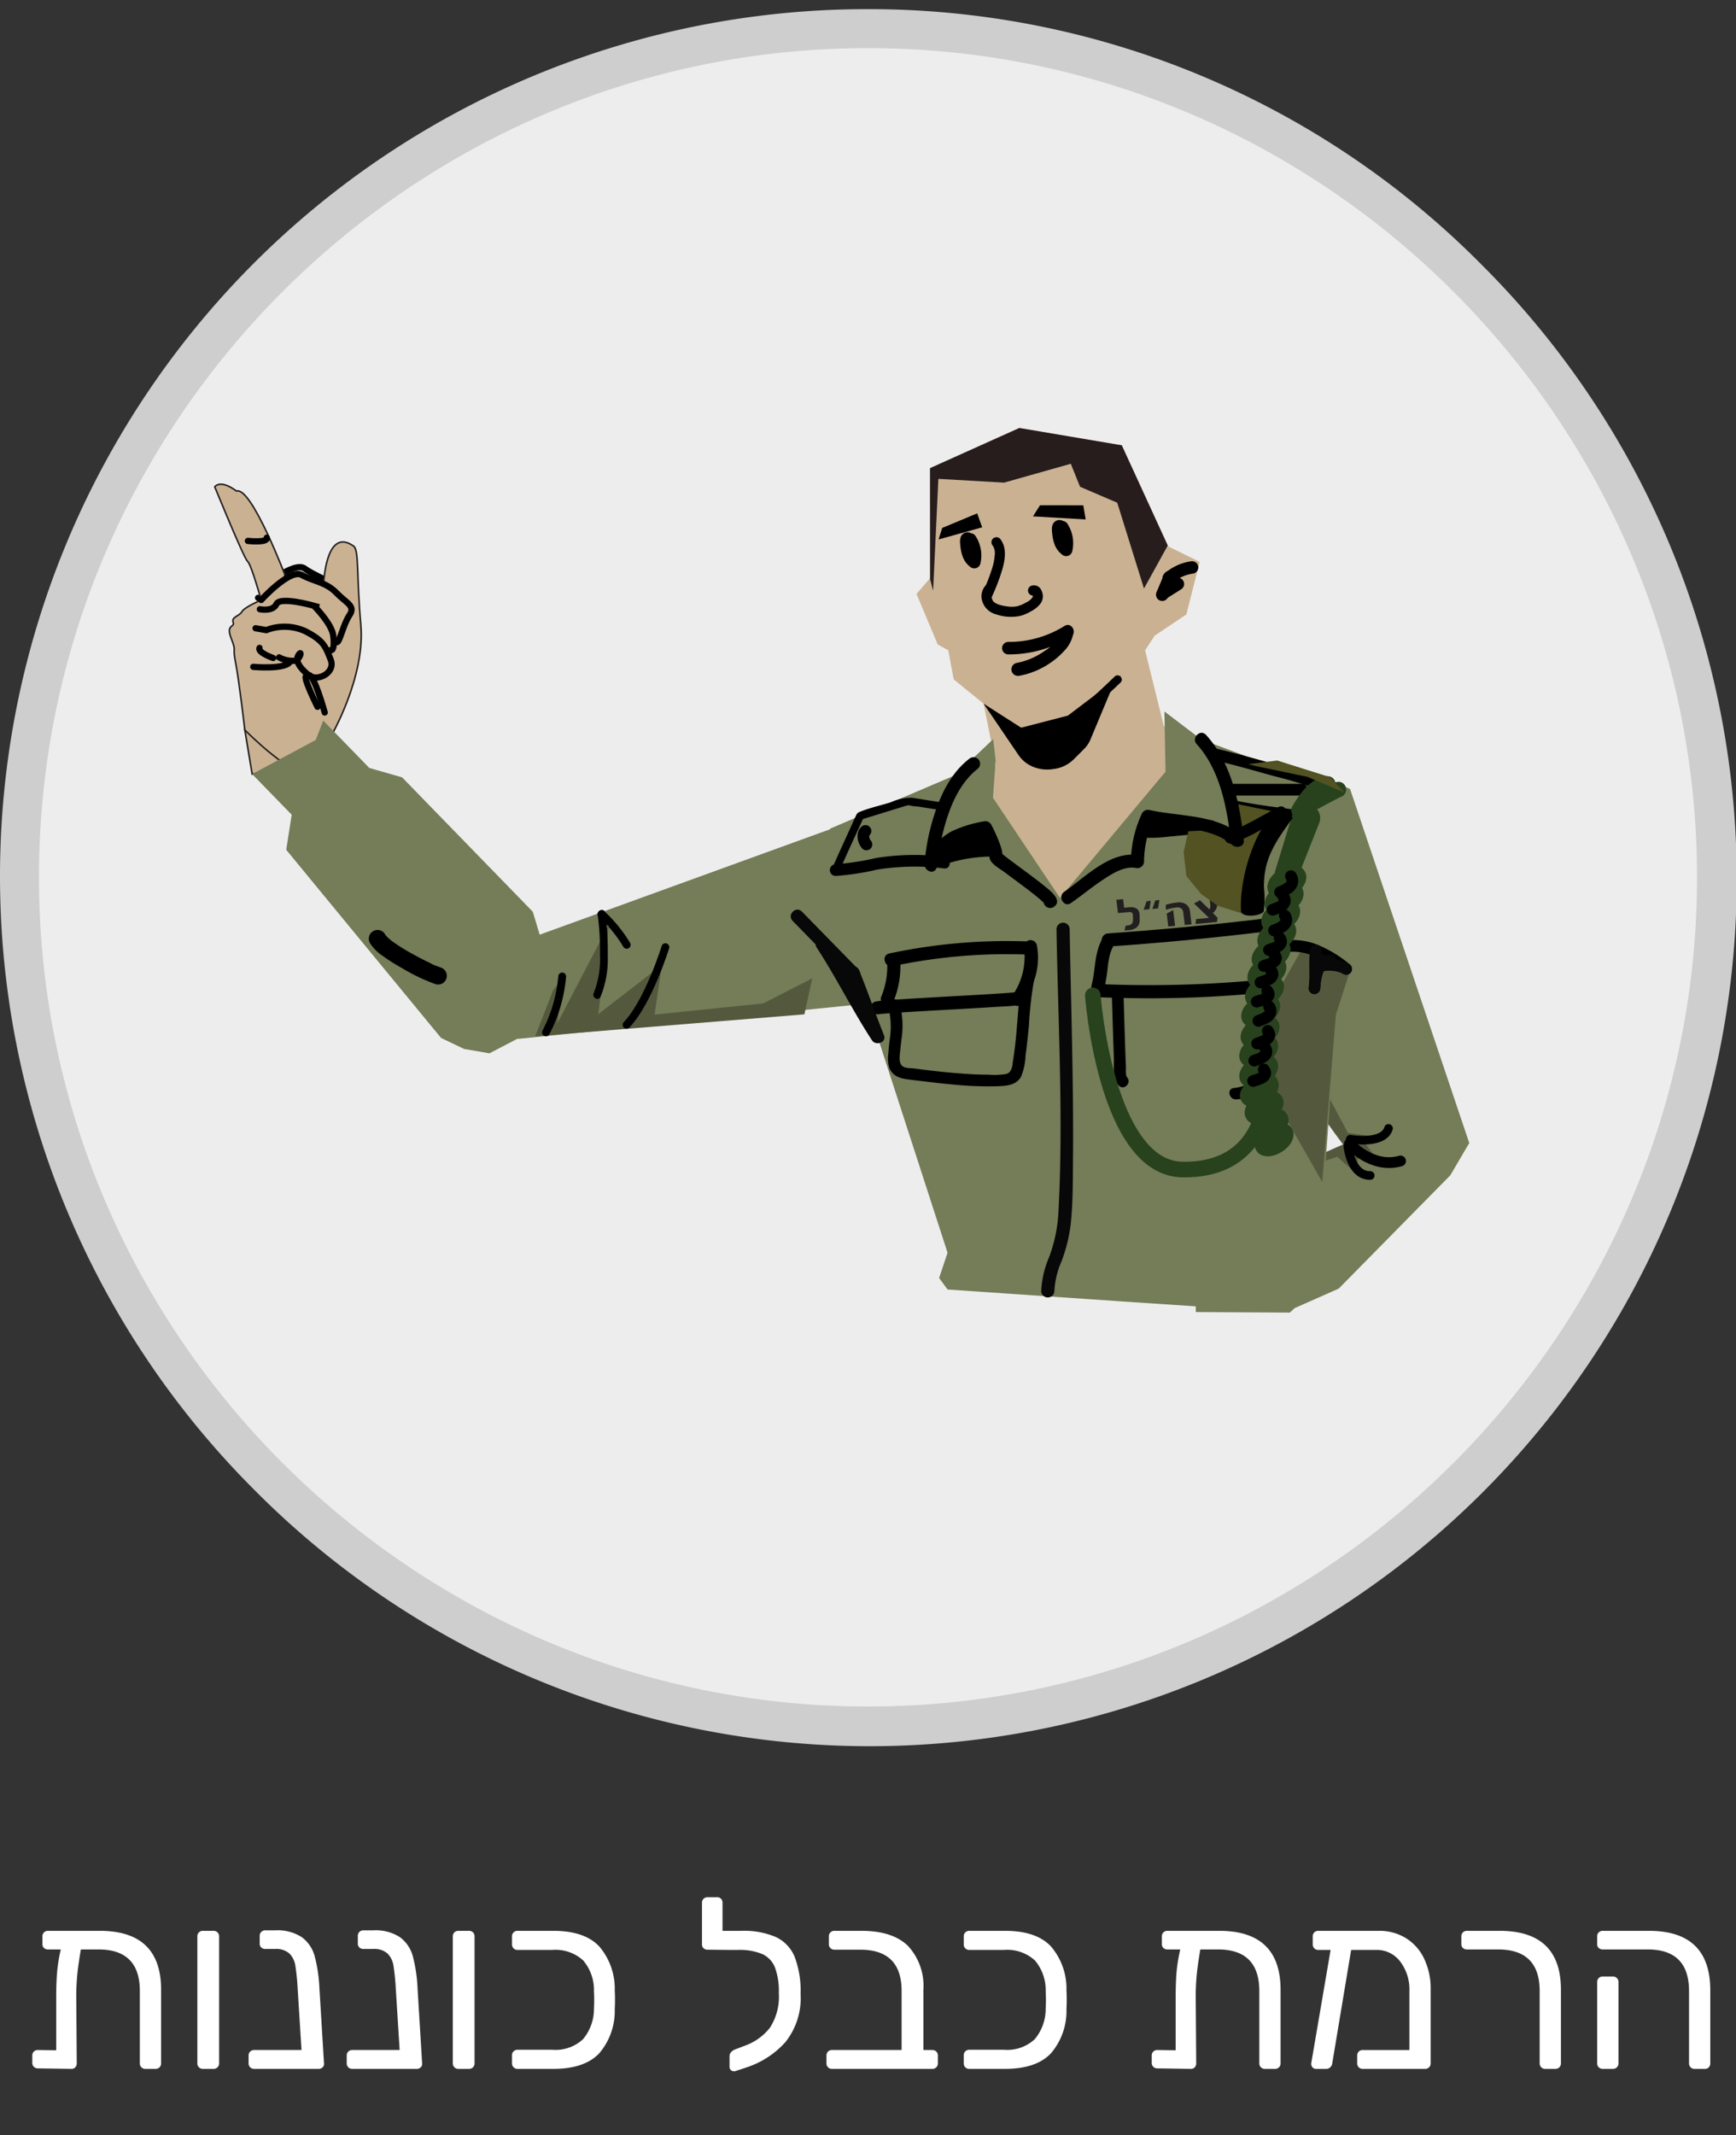 <svg xmlns="http://www.w3.org/2000/svg" xmlns:xlink="http://www.w3.org/1999/xlink" viewBox="0 0 222.667 273.8"><rect x="0" y="0" width="222.667" height="273.8" fill="#333333" stroke="none"/><defs><style>.a,.f{fill:#cab192;}.b{fill:#747c58;}.c{fill:#ededed;}.d{fill:#cecece;}.e{fill:#fff;}.f{stroke:#231f20;stroke-width:0.2px;}.f,.g,.j,.k,.s,.v{stroke-miterlimit:10;}.g,.j,.k,.r,.s,.v{fill:none;}.g,.j,.k,.v{stroke:#000;}.g,.j,.k,.q,.r,.s,.v{stroke-linecap:round;}.g{stroke-width:0.8px;}.h{fill:#27421d;}.i{fill:#54593e;}.j{stroke-width:1.383px;}.k{stroke-width:1.106px;}.l{fill:#080808;}.m{clip-path:url(#a);}.n{fill:#271d1d;}.o{clip-path:url(#b);}.p{fill:#707171;}.q{fill:#284220;}.q,.r,.s{stroke:#27421d;stroke-width:2px;}.q,.r{stroke-linejoin:round;}.t{fill:#525222;}.u{fill:#231f20;}</style><clipPath id="a"><polygon class="a" points="149.278 93.107 146.875 83.403 148.108 81.511 152.166 78.797 153.88 72.055 149.832 70.063 143.886 57.107 130.744 54.885 119.289 60.036 119.296 74.144 117.554 76.158 120.281 82.655 121.628 83.389 122.33 87.13 126.16 90.237 127.722 98.065 124.004 103.942 131.335 117.77 142.064 120.315 153.135 105.807 158.102 96.458 149.278 93.107"/></clipPath><clipPath id="b"><polygon class="b" points="168.844 165.601 161.802 168.084 143.743 166.883 121.539 165.365 120.456 163.89 121.539 160.651 110.787 127.48 103.023 116.57 106.505 106.252 122.531 99.403 127.392 94.786 127.706 97.532 127.36 102.305 135.958 115.154 149.497 98.964 149.352 91.237 154.091 94.837 172.189 101.57 173.547 123.818 171.346 130.687 168.844 165.601"/></clipPath></defs><circle class="c" cx="111.334" cy="112.507" r="108.834"/><path class="d" d="M111.334,6.173c58.483,0,106.334,47.85,106.334,106.334v0c0,58.483-47.851,106.334-106.334,106.334S5,170.99,5,112.507v-0C5,54.023,52.85,6.173,111.334,6.173m0-5A111.205,111.205,0,0,0,32.7,191.14,111.205,111.205,0,1,0,189.967,33.873a110.543,110.543,0,0,0-78.634-32.7Z"/><path class="e" d="M20.664,255.173v9.424a.691.691,0,0,1-.713.713H18.649a.689.689,0,0,1-.713-.713v-9.269q0-5.331-5.301-5.332H10.372q-.311,1.798-.449,3.131a29.279,29.279,0,0,0-.14,3.038l.062,8.432a.723.723,0,0,1-.186.511.641.641,0,0,1-.496.202l-4.309-.062a.689.689,0,0,1-.713-.713v-.93a.689.689,0,0,1,.713-.713l2.355.031v-6.634q0-1.983.108-3.317a21.658,21.658,0,0,1,.48-2.976H6.156a.724.724,0,0,1-.512-.186.641.641,0,0,1-.202-.496v-.992a.691.691,0,0,1,.714-.713h6.634Q20.663,247.609,20.664,255.173Z"/><path class="e" d="M25.514,265.108a.69.69,0,0,1-.201-.511V248.322a.689.689,0,0,1,.713-.713h1.364a.691.691,0,0,1,.713.713v16.275a.691.691,0,0,1-.713.713H26.026A.692.692,0,0,1,25.514,265.108Z"/><path class="e" d="M41.387,265.108a.735.735,0,0,1-.543.202h-8.246a.689.689,0,0,1-.713-.713v-.992a.689.689,0,0,1,.713-.713h6.076l-.496-7.874a28.926,28.926,0,0,0-.295-2.945,2.824,2.824,0,0,0-.76-1.55,2.543,2.543,0,0,0-1.859-.589H34.024a.725.725,0,0,1-.512-.186.641.641,0,0,1-.201-.496v-.992a.689.689,0,0,1,.713-.713h1.271a5.69,5.69,0,0,1,3.426.884,4.482,4.482,0,0,1,1.643,2.434,19.361,19.361,0,0,1,.604,4.061l.589,9.672A.603.603,0,0,1,41.387,265.108Z"/><path class="e" d="M53.972,265.108a.732.732,0,0,1-.542.202h-8.246a.689.689,0,0,1-.713-.713v-.992a.689.689,0,0,1,.713-.713h6.076l-.496-7.874a29.213,29.213,0,0,0-.295-2.945,2.824,2.824,0,0,0-.76-1.55,2.544,2.544,0,0,0-1.859-.589H46.61a.725.725,0,0,1-.512-.186.641.641,0,0,1-.201-.496v-.992a.689.689,0,0,1,.713-.713h1.271a5.687,5.687,0,0,1,3.425.884,4.483,4.483,0,0,1,1.644,2.434,19.369,19.369,0,0,1,.604,4.061l.59,9.672A.606.606,0,0,1,53.972,265.108Z"/><path class="e" d="M58.282,265.108a.691.691,0,0,1-.202-.511V248.322a.691.691,0,0,1,.713-.713h1.364a.689.689,0,0,1,.713.713v16.275a.689.689,0,0,1-.713.713H58.792A.69.69,0,0,1,58.282,265.108Z"/><path class="e" d="M65.875,265.108a.69.69,0,0,1-.201-.511v-1.023a.689.689,0,0,1,.713-.713H70.821a5.186,5.186,0,0,0,3.968-1.364,6.066,6.066,0,0,0,1.395-3.968q.031-.434.031-1.085,0-.62-.031-1.054a5.879,5.879,0,0,0-1.38-3.983,5.272,5.272,0,0,0-3.982-1.349H66.387a.689.689,0,0,1-.713-.713v-1.023a.689.689,0,0,1,.713-.713H70.975q3.968,0,5.859,1.969a8.321,8.321,0,0,1,2.015,5.688q.031.434.031,1.178,0,.744-.031,1.209a8.321,8.321,0,0,1-2.015,5.689q-1.891,1.969-5.859,1.968H66.387A.692.692,0,0,1,65.875,265.108Z"/><path class="e" d="M99.541,248.415a4.845,4.845,0,0,1,2.402,2.573,12.351,12.351,0,0,1,.744,4.712,9.038,9.038,0,0,1-1.953,6.185,11.502,11.502,0,0,1-5.084,3.271l-1.302.434a.54.54,0,0,1-.218.031.558.558,0,0,1-.558-.589v-1.364a.758.758,0,0,1,.187-.48,1.178,1.178,0,0,1,.496-.356l1.209-.465a7.134,7.134,0,0,0,3.285-2.325,7.331,7.331,0,0,0,1.147-4.464,8.73,8.73,0,0,0-.496-3.271,3.166,3.166,0,0,0-1.628-1.721,7.524,7.524,0,0,0-3.115-.527H93.605l-2.853-.031a.725.725,0,0,1-.512-.186.643.643,0,0,1-.201-.496v-5.332a.688.688,0,0,1,.713-.713h1.24a.642.642,0,0,1,.496.201.726.726,0,0,1,.186.512v3.596H95.062A10.374,10.374,0,0,1,99.541,248.415Z"/><path class="e" d="M106.206,265.108a.69.69,0,0,1-.201-.511v-.992a.689.689,0,0,1,.713-.713H115.645v-7.564q0-5.301-5.301-5.301h-3.316a.688.688,0,0,1-.713-.713v-.992a.689.689,0,0,1,.713-.713h3.472q3.968,0,5.952,1.922a7.55,7.55,0,0,1,1.984,5.673v7.688h1.146a.689.689,0,0,1,.713.713v.992a.689.689,0,0,1-.713.713H106.717A.692.692,0,0,1,106.206,265.108Z"/><path class="e" d="M123.814,265.108a.691.691,0,0,1-.202-.511v-1.023a.691.691,0,0,1,.713-.713h4.434a5.187,5.187,0,0,0,3.969-1.364,6.066,6.066,0,0,0,1.395-3.968c.02-.29.031-.651.031-1.085,0-.413-.012-.764-.031-1.054a5.883,5.883,0,0,0-1.38-3.983,5.275,5.275,0,0,0-3.983-1.349h-4.434a.691.691,0,0,1-.713-.713v-1.023a.691.691,0,0,1,.713-.713h4.589q3.968,0,5.858,1.969a8.317,8.317,0,0,1,2.016,5.688c.02.29.031.682.031,1.178,0,.496-.012.899-.031,1.209a8.317,8.317,0,0,1-2.016,5.689q-1.89,1.969-5.858,1.968h-4.589A.69.69,0,0,1,123.814,265.108Z"/><path class="e" d="M164.252,255.173v9.424a.689.689,0,0,1-.713.713h-1.302a.691.691,0,0,1-.713-.713v-9.269q0-5.331-5.301-5.332h-2.263q-.311,1.798-.45,3.131a29.555,29.555,0,0,0-.14,3.038l.062,8.432a.727.727,0,0,1-.186.511.644.644,0,0,1-.496.202l-4.31-.062a.691.691,0,0,1-.713-.713v-.93a.691.691,0,0,1,.713-.713l2.356.031v-6.634q0-1.983.107-3.317a21.657,21.657,0,0,1,.48-2.976h-1.643a.725.725,0,0,1-.512-.186.641.641,0,0,1-.201-.496v-.992a.689.689,0,0,1,.713-.713h6.635Q164.251,247.609,164.252,255.173Z"/><path class="e" d="M180.295,248.524a6.258,6.258,0,0,1,2.355,2.62,8.912,8.912,0,0,1,.853,4.03v9.424a.691.691,0,0,1-.713.713h-7.998a.689.689,0,0,1-.713-.713v-.992a.689.689,0,0,1,.713-.713h5.983V255.359a5.892,5.892,0,0,0-1.193-3.828,3.733,3.733,0,0,0-3.023-1.473H173.304l-2.418,14.508a.841.841,0,0,1-.248.527.717.717,0,0,1-.526.217h-1.303a.575.575,0,0,1-.48-.217.704.704,0,0,1-.139-.527l2.479-14.508h-1.581a.689.689,0,0,1-.713-.713v-1.023a.689.689,0,0,1,.713-.713h7.781A6.467,6.467,0,0,1,180.295,248.524Z"/><path class="e" d="M197.686,265.108a.691.691,0,0,1-.202-.511v-9.269q0-5.331-5.332-5.332h-3.999a.725.725,0,0,1-.512-.186.641.641,0,0,1-.201-.496v-.992a.689.689,0,0,1,.713-.713h4.186q7.872,0,7.873,7.564v9.424a.689.689,0,0,1-.713.713h-1.302A.688.688,0,0,1,197.686,265.108Z"/><path class="e" d="M216.843,265.108a.69.69,0,0,1-.201-.511v-9.269q0-5.331-5.302-5.332h-5.766a.725.725,0,0,1-.512-.186.641.641,0,0,1-.201-.496v-.992a.689.689,0,0,1,.713-.713h5.921q7.874,0,7.874,7.626v9.362a.727.727,0,0,1-.186.511.642.642,0,0,1-.496.202h-1.333A.691.691,0,0,1,216.843,265.108Zm-11.78,0a.69.69,0,0,1-.201-.511v-10.416a.688.688,0,0,1,.713-.713h1.303a.69.69,0,0,1,.713.713v10.416a.691.691,0,0,1-.713.713h-1.303A.692.692,0,0,1,205.063,265.108Z"/><polygon class="f" points="32.343 99.267 31.402 93.611 38.069 98.313 32.343 99.267"/><path class="g" d="M33.104,76.666s1.599.541,2.206-.417,4.725.75,4.725.75,1.972,2.536,1.916,4.134-.371,1.862-.674,1.772"/><path class="g" d="M32.206,79.025l1.333.392a6.437,6.437,0,0,1,4.91.687c2.186,1.477,2.285,2.216,2.717,3.978s-2.102,2.69-3.088,1.669-1.493-2.022-.911-2.703.193.554-.582.681a3.571,3.571,0,0,1-1.93-.661"/><path class="g" d="M33.447,75.511s4.245-3.613,5.636-2.597,2.922,1.241,4.045,2.75,2.245,1.957,1.258,3.064-1.75,3.358-2.121,3.255"/><path class="g" d="M33.883,83.065s-1.917-.931-1.544-1.485"/><path class="f" d="M42.451,94.423S46.867,86.854,46.282,80.161s-.21-9.65-.946-10.144-3.265-2.101-3.852,4.883c-2.507-1.656-3.223-1.246-3.223-1.246l-1.576.416S32.252,62.343,30.34,62.978c-2.144-1.587-2.794-.544-2.794-.544s3.766,9.233,4.213,9.561,1.742,4.947,1.742,4.947-2.144.911-2.469,1.496-1.386.676-1.123,1.362-.981.197-.253,2.062.115.882.558,3.091S31.402,93.611,31.402,93.611s6.381,6.469,8.519,5.484S42.451,94.423,42.451,94.423Z"/><path class="g" d="M33.329,78.127s1.665.357,2.127-.662,4.795.211,4.795.211S42.576,79.968,42.754,81.56s-.097,1.888-.41,1.834"/><path class="g" d="M32.783,80.568l1.379.238a6.459,6.459,0,0,1,4.97.127c2.383,1.218,2.589,1.94,3.275,3.639S40.714,87.477,39.588,86.576s-1.776-1.837-1.298-2.578.272.528-.478.741a3.668,3.668,0,0,1-2.011-.438"/><path class="g" d="M32.483,85.518s4.341.401,4.765-.75"/><path class="g" d="M33.501,76.943s3.683-4.062,5.211-3.211,3.079.901,4.412,2.271,2.512,1.688,1.695,2.897-1.246,3.528-1.629,3.467"/><path class="g" d="M41.648,91.372S40.295,86.443,39.588,86.576"/><path class="g" d="M40.722,90.644s-2.003-4-1.421-3.948"/><path class="g" d="M35.036,84.385s-2.036-.707-1.748-1.298"/><path class="h" d="M172.015,139.713a30.261,30.261,0,0,0-5.74-20.292c-.516-.715-1.717-.025-1.194.698a29.092,29.092,0,0,1,5.552,19.594c-.078.887,1.306.881,1.383,0Z"/><polygon class="b" points="171.706 165.252 186.017 150.726 188.452 146.579 178.373 144.323 169.088 148.252 153.374 166.055 153.38 168.259 165.444 168.324 166.055 167.752 171.706 165.252"/><polygon class="b" points="173.16 101.164 188.452 146.579 183.034 152.029 176.495 151.06 157.08 125.608 158.707 109.808 162.151 102.72 168.548 99.321 173.16 101.164"/><polygon class="i" points="167.623 150.081 167.86 151.746 169.821 148.9 171.536 148.348 173.957 150.512 174.218 148.198 176.819 148.926 175.182 146.729 176.962 145.862 172.892 145.277 170.677 141.135 165.186 134.004 165.743 136.964 169.225 142.578 171.291 145.453 172.259 146.762 169.066 148.18 167.623 150.081"/><path class="j" d="M173.09,146.671s2.9,3.27,6.548,2.212"/><path class="k" d="M172.876,146.983s.357,3.798,2.877,3.761"/><path class="k" d="M173.189,146.092s4.249.751,4.907-1.388"/><polygon class="b" points="128.306 108.721 123.072 106.859 114.297 103.502 66.782 120.75 62.113 127.069 66.444 133.226 112.912 128.532 127.784 115.163 128.306 108.721"/><path d="M168.101,138.413c-1.772-3.645-5.617-5.386-9.445-5.972a.87.87,0,0,0-1.037.589.85.85,0,0,0,.589,1.037c3.426.524,6.842,1.917,8.437,5.197a.851.851,0,0,0,1.154.302.861.861,0,0,0,.302-1.154Z"/><path class="l" d="M163.248,135.523l-3.899,3.672a.851.851,0,0,0,0,1.192.861.861,0,0,0,1.192,0l3.899-3.672a.851.851,0,0,0,0-1.192.861.861,0,0,0-1.192,0Z"/><path class="l" d="M167.894,138.413a3.844,3.844,0,0,0-1.712-1.374,5.305,5.305,0,0,0-1.751-.309,8.742,8.742,0,0,0-1.804.144,2.861,2.861,0,0,0-1.554.697.843.843,0,0,0,1.192,1.192c.112-.115-.027-.021-.035.015.003-.013.07-.047.083-.053.047-.022.096-.048.141-.073-.083.044-.128.047-.014.01a4.792,4.792,0,0,1,.668-.168c.046-.008.093-.015.139-.023.234-.038-.178.016.059-.007.119-.012.237-.024.356-.032.235-.016.47-.022.705-.018.097.002.194.006.291.012.043.003.086.007.129.01.003 0.0.154.018.061.006-.104-.013.101.016.121.02.074.013.148.026.221.042.116.025.232.054.346.091.055.018.108.041.163.058.092.027-.117-.067.019.011.101.058.2.114.299.176.177.111-.097-.105.058.047.046.045.094.086.139.131q.071.071.137.146c.015.017.155.195.085.1a.87.87,0,0,0,1.154.302.849.849,0,0,0,.302-1.154Z"/><path class="l" d="M166.277,136.653a2.402,2.402,0,0,0-1.208-.265,9.363,9.363,0,0,1-.989-.031l.224.03a1.267,1.267,0,0,1-.308-.078l.201.085a.756.756,0,0,1-.088-.046l-.851,1.456a4.401,4.401,0,0,0,.582.283,1.347,1.347,0,0,0,.815.038.822.822,0,0,0,.546-.488.847.847,0,0,0-.042-.75l-.519-1.006-1.324,1.022,1.205.989a.908.908,0,0,0,.596.247.858.858,0,0,0,.596-.247.848.848,0,0,0,.247-.596.824.824,0,0,0-.247-.596l-1.205-.989a.888.888,0,0,0-.596-.247.871.871,0,0,0-.511.181.85.85,0,0,0-.217,1.088l.519,1.006.504-1.239a.38.38,0,0,1-.062.014l.224-.03a.606.606,0,0,1-.127-.001l.224.03a.955.955,0,0,1-.194-.056l.201.085a4.017,4.017,0,0,1-.364-.191.843.843,0,0,0-.851,1.456,2.402,2.402,0,0,0,1.208.265,9.362,9.362,0,0,1,.989.031l-.224-.03a1.267,1.267,0,0,1,.308.078l-.201-.085a.753.753,0,0,1,.088.046.843.843,0,0,0,.851-1.456Z"/><polygon class="b" points="41.461 92.41 47.369 98.483 51.576 99.689 68.337 116.92 72.302 130.11 62.778 135.078 59.516 134.512 56.572 133.105 36.712 108.976 37.415 104.481 32.343 99.267 40.494 94.895 41.461 92.41"/><path d="M76.795,117.552a17.849,17.849,0,0,1,3.165,3.874.5.5,0,0,0,.863-.505,18.819,18.819,0,0,0-3.322-4.076c-.471-.437-1.18.268-.707.707Z"/><path d="M56.506,124.063c-.101-.032-.201-.069-.3-.107-.063-.024-.125-.05-.187-.075-.093-.036-.242-.039.058.025a4.878,4.878,0,0,1-.953-.432q-1.2-.57-2.361-1.221a24.433,24.433,0,0,1-2.295-1.429q-.098-.07-.195-.142-.063-.046-.125-.094.189.147.049.036c-.141-.12-.285-.234-.42-.361-.102-.096-.196-.198-.292-.299-.19-.201.088.171.016.025-.026-.053-.066-.102-.095-.153a1.122,1.122,0,1,0-1.937,1.132,5.808,5.808,0,0,0,1.736,1.698,23.123,23.123,0,0,0,2.344,1.477,24.258,24.258,0,0,0,4.361,2.081,1.122,1.122,0,0,0,.596-2.163Z"/><polygon class="a" points="149.278 93.107 146.875 83.403 148.108 81.511 152.166 78.797 153.88 72.055 149.832 70.063 143.886 57.107 130.744 54.885 119.289 60.036 119.296 74.144 117.554 76.158 120.281 82.655 121.628 83.389 122.33 87.13 126.16 90.237 127.722 98.065 124.004 103.942 131.335 117.77 142.064 120.315 153.135 105.807 158.102 96.458 149.278 93.107"/><g class="m"><polygon class="n" points="146.733 75.473 153.597 63.049 106.56 25.008 119.686 75.755 120.358 61.408 128.785 61.892 137.344 59.474 138.533 62.425 143.302 64.468 146.733 75.473"/></g><polygon points="139.257 66.612 138.945 64.804 133.395 64.798 132.493 66.218 139.257 66.612"/><polygon points="125.98 67.622 125.337 65.834 120.851 67.702 120.389 69.177 125.98 67.622"/><path d="M136.545,80.268a13.442,13.442,0,0,1-7.24,2.05.801.801,0,0,0,0,1.601,15.017,15.017,0,0,0,8.049-2.268c.868-.55.066-1.936-.808-1.383Z"/><path d="M143.769,86.615l-6.798,5.155L130.979,93.32l-4.819-3.083,4.493,6.61a4.166,4.166,0,0,0,2.232,1.623h0A4.796,4.796,0,0,0,134.95,98.645l.207-.028a4.433,4.433,0,0,0,2.553-1.229l1.354-1.357a3.668,3.668,0,0,0,.793-1.174l2.51-6.01Z"/><path d="M142.973,86.759c-1.214,1.193-2.488,2.327-3.729,3.491-.252.236-.505.472-.751.714-.494.486.266,1.245.76.76,1.214-1.193,2.488-2.327,3.729-3.491.252-.236.505-.472.751-.714.494-.486-.266-1.245-.76-.76Z"/><path d="M123.777,69.599c.065.101.126.204.181.311.031.06.06.122.089.184.074.152-.055-.151-.002-.004a4.269,4.269,0,0,1,.198.702q.007.037.013.074.02.131-.008-.064a.828.828,0,0,0,.016.174q.012.174.008.349-.002.087-.009.175c-.002.028-.032.239-.007.092.025-.148-.012.066-.017.091-.012.066-.027.131-.043.196l1.176-.478c-.113-.081.108.094.037.029-.022-.02-.045-.038-.067-.058q-.072-.066-.138-.138c-.024-.026-.046-.054-.069-.081-.059-.068.119.171.036.043-.034-.053-.07-.105-.101-.16q-.047-.082-.087-.168c-.014-.029-.066-.15-.01-.02.053.123.012.025.002-.003a3.34,3.34,0,0,1-.116-.389c-.03-.127-.052-.254-.073-.383-.019-.119.004.077.011.084a.428.428,0,0,1-.013-.108q-.011-.097-.019-.195c-.011-.135-.019-.271-.026-.407-.001-.027-.002-.055-.004-.082-.008-.131-.011.04-.019.08.031-.144-.148.232-.142.224q-.795.404-1.036-.151a.529.529,0,0,1-.089-.512l.206-.353-.013.013.353-.206.168-.02a.801.801,0,1,0,0,1.601.865.865,0,0,0,.83-.609.907.907,0,0,0-.084-.698.927.927,0,0,0-1.275-.345c-.601.363-.515,1.086-.448,1.681a5.106,5.106,0,0,0,.381,1.529,2.912,2.912,0,0,0,.999,1.184.806.806,0,0,0,1.176-.478,4.563,4.563,0,0,0-.582-3.514.801.801,0,1,0-1.383.808Z"/><path d="M135.56,68.023c.065.101.126.204.181.311.031.06.06.122.089.184.074.152-.055-.151-.002-.004a4.27,4.27,0,0,1,.198.702q.007.037.013.074.02.131-.008-.064a.828.828,0,0,0,.016.174q.012.174.008.349-.002.087-.009.175c-.002.028-.032.239-.007.092.025-.148-.012.066-.017.091-.012.066-.027.131-.043.196l1.176-.478c-.113-.081.108.094.037.029-.022-.02-.045-.038-.067-.058q-.072-.066-.138-.138c-.024-.026-.046-.054-.069-.081-.059-.068.119.171.036.043-.034-.053-.07-.105-.101-.16q-.047-.082-.087-.168c-.014-.029-.066-.15-.011-.02.053.123.012.025.002-.003a3.34,3.34,0,0,1-.116-.389c-.03-.127-.052-.254-.073-.383-.019-.119.004.077.011.084a.428.428,0,0,1-.013-.108q-.011-.097-.019-.195c-.011-.135-.019-.271-.026-.407-.001-.027-.002-.055-.004-.082-.008-.131-.011.04-.019.08.031-.144-.148.232-.142.224q-.795.404-1.036-.151a.528.528,0,0,1-.089-.512l.206-.353-.013.013.353-.206.168-.02a.801.801,0,1,0,0,1.601.865.865,0,0,0,.83-.609.907.907,0,0,0-.084-.698.927.927,0,0,0-1.275-.345c-.601.363-.515,1.086-.448,1.681a5.106,5.106,0,0,0,.381,1.529,2.912,2.912,0,0,0,.999,1.184.805.805,0,0,0,1.176-.478,4.563,4.563,0,0,0-.582-3.514.801.801,0,1,0-1.383.808Z"/><path d="M150.678,74.201l-1.943,1.222a.839.839,0,0,0-.368.478.801.801,0,0,0,1.176.904l1.943-1.222a.839.839,0,0,0,.368-.478.801.801,0,0,0-1.176-.904Z"/><path d="M149.242,73.784l-.938,2.273a.801.801,0,0,0,.081.617.801.801,0,0,0,1.095.287l.162-.125a.8.8,0,0,0,.206-.353l.938-2.273a.801.801,0,0,0-.081-.617.8.8,0,0,0-1.095-.287l-.162.125a.8.8,0,0,0-.206.353Z"/><path d="M152.684,71.994a6.52,6.52,0,0,0-3.348,1.586.806.806,0,0,0,0,1.132.819.819,0,0,0,1.132,0c.047-.042.095-.084.144-.125.024-.02.049-.04.074-.061.082-.068-.021.018-.049.036.113-.077.221-.161.336-.236a5.667,5.667,0,0,1,.707-.388c.03-.014.06-.027.09-.041.098-.044-.021.012-.055.023.062-.02.123-.049.185-.072q.187-.07.378-.126a6.154,6.154,0,0,1,.832-.185.8.8,0,0,0,.478-.368.801.801,0,0,0-.287-1.095.929.929,0,0,0-.617-.081Z"/><path d="M169.473,123.015c-2.266-2.485-5.175-4.491-8.689-4.076a.767.767,0,0,0-.744.744.748.748,0,0,0,.744.744,6.915,6.915,0,0,1,4.022.686,13.123,13.123,0,0,1,3.616,2.955c.646.709,1.696-.345,1.052-1.052Z"/><path class="l" d="M164.786,120.446c-.486,1.567-.53,3.233-1.015,4.8a.75.75,0,0,0,.519.915.759.759,0,0,0,.915-.519c.486-1.567.53-3.233,1.015-4.8a.75.75,0,0,0-.519-.915.759.759,0,0,0-.915.519Z"/><path class="l" d="M169.473,123.015a5.185,5.185,0,0,0-3.307-1.07,1.707,1.707,0,0,0-.785.168,1.816,1.816,0,0,0-.565.543,5.324,5.324,0,0,0-.643,1.298,10.288,10.288,0,0,0-.404,1.293.744.744,0,1,0,1.434.395,10.289,10.289,0,0,1,.404-1.293c.026-.068.054-.135.08-.202-.07.183-.004.01.01-.021.056-.126.116-.25.182-.371.052-.096.117-.184.17-.279.062-.111-.124.124.01-.012.029-.029.065-.059.09-.091.032-.04-.171.105-.033.031.105-.057-.206.061-.045.027-.232.049-.065.01-.002.006.056-.004.112-.005.169-.006a4.059,4.059,0,0,1,.43.021c.043.004.22.031.035.002.08.013.16.025.239.041a5.902,5.902,0,0,1,.91.26c.164.06-.088-.047.054.023.074.037.149.071.221.111.071.038.14.079.207.123.031.02.234.174.085.054a.763.763,0,0,0,1.052,0,.752.752,0,0,0,0-1.052Z"/><path class="l" d="M167.48,121.586a1.501,1.501,0,0,0-.633-.151,2.653,2.653,0,0,0-.51.062c-.241.047-.477.121-.72.153l.198-.027a1.149,1.149,0,0,1-.267.006l.198.027a.626.626,0,0,1-.143-.036l.178.075-.016-.007-.573,1.359a2.22,2.22,0,0,0,.37.127,1.103,1.103,0,0,0,.834-.111.746.746,0,0,0,.355-.543.563.563,0,0,0-.013-.296.743.743,0,0,0-.191-.328l-.694-.875-.901,1.168,1.203.734a.744.744,0,1,0,.751-1.284l-1.203-.734a.744.744,0,0,0-.959.192.709.709,0,0,0-.16.451l.027.198a.743.743,0,0,0,.191.328l.694.875.15-1.168a.223.223,0,0,1-.039.023l.178-.075a.366.366,0,0,1-.064.019l.198-.027a.493.493,0,0,1-.12,0l.198.027a2.008,2.008,0,0,1-.408-.133.741.741,0,0,0-.573.075.77.77,0,0,0-.304.356.73.73,0,0,0,.304.929,1.501,1.501,0,0,0,.633.151,2.654,2.654,0,0,0,.51-.062c.241-.047.477-.121.72-.153l-.198.027a1.149,1.149,0,0,1,.267-.006l-.198-.027a.626.626,0,0,1,.143.036l-.178-.075.016.007a.553.553,0,0,0,.276.088.563.563,0,0,0,.296-.013.758.758,0,0,0,.444-.342.751.751,0,0,0,.075-.573.718.718,0,0,0-.342-.444Z"/><path d="M135.996,81.002a4.713,4.713,0,0,1-2.066,2.512,9.08,9.08,0,0,1-3.585,1.513.851.851,0,0,0-.589,1.037.861.861,0,0,0,1.037.589,10.357,10.357,0,0,0,4.143-1.794,9.468,9.468,0,0,0,1.497-1.321,4.358,4.358,0,0,0,1.188-2.088.869.869,0,0,0-.589-1.037.85.85,0,0,0-1.037.589Z"/><polygon class="b" points="168.844 165.601 161.802 168.084 143.743 166.883 121.539 165.365 120.456 163.89 121.539 160.651 110.787 127.48 103.023 116.57 106.505 106.252 122.531 99.403 127.392 94.786 127.706 97.532 127.36 102.305 135.958 115.154 149.497 98.964 149.352 91.237 154.091 94.837 172.189 101.57 173.547 123.818 171.346 130.687 168.844 165.601"/><g class="o"><polygon class="i" points="167.372 121.041 173.097 124.682 171.346 130.148 169.594 151.576 159.795 134.388 167.372 121.041"/></g><path d="M120.112,111.342a5.988,5.988,0,0,1,3.04-3.387,15.55,15.55,0,0,1,3.469-.991l-.952-.387c.256.472.487.96.699,1.453a10.275,10.275,0,0,1,.414,1.116c.095.319.08.645.166.956.203.73,1.285,1.289,1.836,1.702,1.099.824,2.212,1.629,3.3,2.467.45.346.898.696,1.325,1.069.148.129.288.264.431.398.051.048.1.136.159.172q-.112-.152-.044-.051.269.508.29-.973a.844.844,0,0,0,.851,1.456c1.248-.753-.2-1.957-.836-2.483-1.152-.953-2.365-1.834-3.566-2.724-.543-.403-1.09-.801-1.625-1.216-.109-.084-.272-.211-.397-.318a1.542,1.542,0,0,0-.185-.161c-.142-.084-.021-.167.011.04.111.717.07-.073.05-.191a5.09,5.09,0,0,0-.142-.592,11.6,11.6,0,0,0-.429-1.156c-.258-.616-.535-1.229-.854-1.817a.866.866,0,0,0-.952-.387,15.847,15.847,0,0,0-4.054,1.246,7.385,7.385,0,0,0-3.462,3.907c-.419.988,1.034,1.848,1.456.851Z"/><path d="M127.201,108.15a23.826,23.826,0,0,0-4.041.422,28.586,28.586,0,0,0-3.777,1.079.864.864,0,0,0-.589,1.037.851.851,0,0,0,1.037.589,29.01,29.01,0,0,1,3.662-1.056,21.067,21.067,0,0,1,3.707-.385.844.844,0,0,0,0-1.686Z"/><path d="M124.274,97.345c-2.456,1.908-3.817,4.961-4.661,7.877a26.463,26.463,0,0,0-.99,5.176c-.088,1.082,1.599,1.076,1.686,0,.01-.128.024-.255.039-.382q.023-.207.051-.413c-.029.218.017-.112.022-.149.017-.114.034-.227.052-.341a28.728,28.728,0,0,1,.727-3.31c.769-2.712,1.984-5.493,4.265-7.265a.848.848,0,0,0,0-1.192.864.864,0,0,0-1.192,0Z"/><path class="l" d="M105.734,122.334c.051.037.29.22.183.136q.155.121.306.246.361.298.702.619a12.481,12.481,0,0,1,1.554,1.739,10.408,10.408,0,0,1,2.042,5.786c.032.95,1.512.954,1.48,0a12.838,12.838,0,0,0-5.52-9.805.745.745,0,0,0-1.013.266.757.757,0,0,0,.266,1.013Z"/><path d="M162.873,117.714q-10.353,1.261-20.758,1.988c-1.077.074-1.085,1.761,0,1.686q10.405-.717,20.758-1.988c1.064-.129,1.077-1.817,0-1.686Z"/><path d="M141.39,120.386c-1.049,1.878-.864,3.998-1.379,5.964a.843.843,0,1,0,1.626.448,23.453,23.453,0,0,0,.47-3.017c.017-.134.05-.358.086-.563.04-.228.087-.455.144-.679a5.124,5.124,0,0,1,.508-1.302.843.843,0,0,0-1.456-.851Z"/><path d="M141.089,127.887a150.813,150.813,0,0,0,19.688-.463c1.072-.097,1.082-1.784,0-1.686a150.813,150.813,0,0,1-19.688.463c-1.085-.044-1.083,1.642,0,1.686Z"/><path d="M162.241,118.882a16.333,16.333,0,0,1-.118,7.073c-.251,1.055,1.374,1.505,1.626.448a18.342,18.342,0,0,0,.118-7.969.843.843,0,0,0-1.626.448Z"/><path d="M162.802,125.471l-2.031.381a.85.85,0,0,0-.504.387.843.843,0,0,0,.302,1.154.944.944,0,0,0,.65.085l2.031-.381a.85.85,0,0,0,.504-.387.843.843,0,0,0-.302-1.154.944.944,0,0,0-.65-.085Z"/><path class="l" d="M135.236,165.582a10.912,10.912,0,0,1,.909-3.803,20.178,20.178,0,0,0,1.191-4.811c.293-2.777.266-5.613.29-8.402.058-6.666-.084-13.333-.23-19.998-.069-3.146-.147-6.292-.197-9.439a.844.844,0,0,0-1.686,0c.193,12.171.917,24.419.231,36.584a18.965,18.965,0,0,1-1.173,5.476,12.619,12.619,0,0,0-1.021,4.393.844.844,0,0,0,1.686,0Z"/><path d="M131.36,121.628a8.713,8.713,0,0,1-1.57,6.132c-.578.922.88,1.769,1.456.851a12.853,12.853,0,0,0,1.605-3.543,9.024,9.024,0,0,0,.135-3.889.85.85,0,0,0-1.037-.589.862.862,0,0,0-.589,1.037Z"/><path d="M131.535,120.719a72.41,72.41,0,0,0-17.472,1.555c-1.061.226-.612,1.852.448,1.626a70.493,70.493,0,0,1,17.024-1.495c1.085.036,1.084-1.651,0-1.686Z"/><path d="M113.772,123.043a10.255,10.255,0,0,1-.767,4.842.846.846,0,0,0,.589,1.037.869.869,0,0,0,1.037-.589,11.766,11.766,0,0,0,.828-5.291.843.843,0,0,0-1.686,0Z"/><path d="M130.623,127.21c-.228.044.144-.012-.099.015-.167.019-.335.034-.503.048-.5.044-1.001.078-1.502.112-1.396.094-2.793.175-4.19.255-3.074.177-6.148.335-9.22.539a22.697,22.697,0,0,0-2.762.25c-1.065.204-.614,1.83.448,1.626.228-.044-.144.011.099-.015.168-.018.335-.034.503-.048.5-.044,1.001-.078,1.502-.112,1.396-.094,2.793-.175,4.19-.255,3.074-.177,6.148-.335,9.22-.539a22.699,22.699,0,0,0,2.762-.25c1.065-.204.614-1.83-.448-1.626Z"/><line class="p" x1="127.688" y1="109.029" x2="123.402" y2="109.708"/><path d="M126.668,106.219a8.714,8.714,0,0,0-4.277,1.06,7.306,7.306,0,0,0-2.578,2.374l.071.713,6.741-1.525.903.215Z"/><path d="M155.212,105.173c-1.342.051-2.68.186-4.017.311-.683.064-1.367.127-2.051.18-.328.025-.657.048-.986.067a2.165,2.165,0,0,1-.762-.003l.372.217q.051.623.138.289l.074-.192.172-.449-1.656-.224a1.69,1.69,0,0,0,.762,1.628,1.406,1.406,0,0,0,1.798-.411,1.249,1.249,0,0,0-.392-1.747,1.056,1.056,0,0,0-1.6.918,1.343,1.343,0,0,0,1.221,1.247,4.164,4.164,0,0,0,1.547-.1c.469-.097.93-.226,1.397-.331.209-.047.45-.096.585-.109.09-.009.181-.014.271-.014q.084-0.0.167.006-.14-.022.003.007a.844.844,0,0,0,.448-1.626,15.687,15.687,0,0,0-3.846-.112c-1.085-.039-1.084,1.647,0,1.686.591.021,1.183-.026,1.773-.043.316-.009.632-.014.948-.001a2.095,2.095,0,0,1,.676.095l.448-1.626a5.3,5.3,0,0,0-2.408.226c-.387.095-.773.196-1.165.264a1.708,1.708,0,0,1-.38.034q-.062.001-.123-.003-.097-.007.033.009c-.162.061-.118-.182-.015.051l.115.426-.14.291-.372.217.084-.035h-.448l-.299-.402.268-.426c.121-.06.328.165.34.16a1.364,1.364,0,0,1-.009-.28.839.839,0,0,0-.731-.828.857.857,0,0,0-.925.604,2.463,2.463,0,0,0-.311,1.384,1.217,1.217,0,0,0,1.208.913,18.747,18.747,0,0,0,2.501-.156c1.761-.153,3.521-.36,5.289-.426,1.082-.041,1.087-1.727,0-1.686Z"/><path class="l" d="M101.665,118.093c2.4,2.468,4.82,4.915,7.22,7.384.758.779,1.95-.414,1.192-1.192-2.4-2.468-4.82-4.915-7.22-7.384-.758-.779-1.95.414-1.192,1.192Z"/><path class="l" d="M111.054,127.512c-1.159-2.127-2.841-3.899-4.084-5.966a.843.843,0,0,0-1.456.851c1.243,2.068,2.925,3.84,4.084,5.966a.843.843,0,1,0,1.456-.851Z"/><path d="M173.2,123.736a15.39,15.39,0,0,0-4.638-2.742,8.414,8.414,0,0,0-4.821-.171.744.744,0,0,0,.395,1.434c2.997-.772,5.729.691,8.012,2.53a.766.766,0,0,0,1.052,0,.749.749,0,0,0,0-1.052Z"/><path class="l" d="M168.025,121.86c-.21,1.619.036,3.26-.173,4.88a.745.745,0,0,0,.744.744.767.767,0,0,0,.744-.744c.21-1.619-.036-3.26.173-4.88a.745.745,0,0,0-.744-.744.767.767,0,0,0-.744.744Z"/><path class="l" d="M173.049,123.62a5.306,5.306,0,0,0-3.512-.537,1.446,1.446,0,0,0-1.079.841,5.488,5.488,0,0,0-.422,1.376,11.674,11.674,0,0,0-.185,1.44.748.748,0,0,0,.744.744.761.761,0,0,0,.744-.744c.009-.141.022-.282.037-.423q.007-.06.014-.12l.008-.063c.009-.083-.014.1-.012.09.017-.098.028-.196.044-.294a6.686,6.686,0,0,1,.279-1.167.834.834,0,0,0,.045-.119c-.014.08-.063.133-.011.031.035-.069.081-.134.114-.203.037-.076-.121.127-.059.074.011-.01.018-.025.03-.034.096-.073-.032.018-.068.043a.549.549,0,0,1,.065-.039c-.008.004-.175.049-.114.052a.333.333,0,0,0,.076-.02c.041-.01.082-.019.124-.027.03-.006.181-.024.059-.012-.125.012.04-.003.07-.006q.09-.008.179-.012a5.286,5.286,0,0,1,.73.017q.044.004.088.009c.018.002.15.018.049.005-.097-.012.003.001.019.003.039.007.079.013.118.02q.206.037.409.091c.142.038.278.088.417.137.08.028-.04-.017-.046-.02.034.017.068.031.102.048.066.032.13.068.193.105a.744.744,0,0,0,.751-1.284Z"/><path class="l" d="M170.824,122.494a1.731,1.731,0,0,0-1.06.097,3.681,3.681,0,0,1-.755.247l.198-.027a.785.785,0,0,1-.184.002l.198.027a.658.658,0,0,1-.076-.016l-.395,1.434a3.634,3.634,0,0,0,.572.102,1.067,1.067,0,0,0,.791-.287.75.75,0,0,0,0-1.052l-.837-.772-.901,1.168,1.316.565a.815.815,0,0,0,.573.075.758.758,0,0,0,.444-.342.751.751,0,0,0,.075-.573.716.716,0,0,0-.342-.444l-1.316-.565a.796.796,0,0,0-.573-.075.77.77,0,0,0-.386.266.74.74,0,0,0,.058.976l.837.772v-1.052l-.017.015.15-.116a.323.323,0,0,1-.057.033l.178-.075a.445.445,0,0,1-.066.018l.198-.027a.705.705,0,0,1-.179-.002l.198.027c-.108-.016-.214-.044-.321-.069a.782.782,0,0,0-.573.075.744.744,0,0,0,.178,1.359,1.731,1.731,0,0,0,1.06-.097,3.68,3.68,0,0,1,.755-.247l-.198.027a.785.785,0,0,1,.184-.002l-.198-.027a.659.659,0,0,1,.076.016.744.744,0,1,0,.395-1.434Z"/><path d="M127.35,69.997a1.803,1.803,0,0,1,.231,1.254,7.195,7.195,0,0,1-.3,1.546,25.918,25.918,0,0,1-1.211,3.138.67.67,0,0,0,.233.887.653.653,0,0,0,.887-.233,25.388,25.388,0,0,0,1.431-3.771c.32-1.237.51-2.68-.353-3.738a.653.653,0,0,0-.917,0,.663.663,0,0,0,0,.917Z"/><path d="M126.646,74.866a2.064,2.064,0,0,0-.664,2.214,2.514,2.514,0,0,0,1.834,1.718,5.758,5.758,0,0,0,3.062.181,5.652,5.652,0,0,0,1.415-.615,3.553,3.553,0,0,0,1.155-.944,1.607,1.607,0,0,0,.143-1.669,1.032,1.032,0,0,0-1.271-.645.649.649,0,0,0,.345,1.251c-.046.012-.293-.062-.292-.148-.001.059.085.134.098.197a.331.331,0,0,1-.064.243,2.163,2.163,0,0,1-.815.621,4.182,4.182,0,0,1-1.164.483,3.748,3.748,0,0,1-1.263.01,5.177,5.177,0,0,1-1.097-.247,2.105,2.105,0,0,1-.441-.217,1.232,1.232,0,0,1-.16-.121c.002.002-.149-.173-.084-.081a1.116,1.116,0,0,1-.185-.635.784.784,0,0,1,.051-.365c.011-.033.097-.147.05-.111a.668.668,0,0,0,.233-.887.653.653,0,0,0-.887-.233Z"/><path d="M113.927,129.054a10.552,10.552,0,0,1,.214,4.115c-.079.619-.158,1.236-.19,1.859a4.12,4.12,0,0,0,.158,2.034c.625,1.201,1.688,1.279,2.887,1.427,1.721.212,3.438.425,5.166.583a45.177,45.177,0,0,0,5.609.229c1.175-.039,2.516-.054,3.192-1.218a7.986,7.986,0,0,0,.579-2.75c.168-1.222.297-2.449.42-3.676a50.726,50.726,0,0,1,1.037-7.909.751.751,0,0,0-1.446-.399c-1.068,4.038-.922,8.352-1.587,12.462-.12.74-.09,1.688-.912,1.917a9.377,9.377,0,0,1-2.301.089c-.851 0-1.701-.033-2.55-.086-1.677-.105-3.356-.266-5.024-.464-.635-.075-1.269-.164-1.903-.244-.528-.067-1.32.021-1.671-.457-.365-.496-.168-1.438-.117-2.05.05-.591.139-1.177.208-1.766a11.032,11.032,0,0,0-.32-4.097.751.751,0,0,0-1.446.399Z"/><path d="M142.603,127.184q.064,2.355.138,4.711.059,1.893.128,3.786c.041,1.122-.177,2.638.627,3.52.652.715,1.711-.349,1.061-1.061-.214-.235-.132-.997-.147-1.386q-.033-.819-.062-1.639-.065-1.824-.12-3.648-.066-2.142-.125-4.283a.75.75,0,0,0-1.5,0Z"/><path d="M158.631,140.979a3.529,3.529,0,0,0,2.763-1.451,7.245,7.245,0,0,0,.46-1.841c.144-.738.266-1.48.381-2.223a76.455,76.455,0,0,1,1.514-8.981.751.751,0,0,0-1.446-.399,66.606,66.606,0,0,0-1.398,8.212c-.198,1.334-.399,2.675-.709,3.989-.109.463-.187.761-.678.964a5.747,5.747,0,0,1-1.285.284c-.952.134-.547,1.579.399,1.446Z"/><polygon points="127.257 108.336 125.003 107.622 122.605 107.96 121.405 108.752 120.189 110.022 121.098 110.617 127.919 108.465 127.919 108.465 127.257 108.336"/><path d="M107.188,112.331a33.753,33.753,0,0,0,5.333-.817,30.604,30.604,0,0,1,8.577-.147c.958.109.95-1.392,0-1.5a31.883,31.883,0,0,0-8.674.151,35.119,35.119,0,0,1-5.236.813.75.75,0,0,0,0,1.5Z"/><path d="M107.62,111.834c.991-2.343,2.086-4.646,3.138-6.962l-.299.23,5.659-1.743a1.545,1.545,0,0,0,.408-.125c.169-.126-.171-.038-.133-.019a4.975,4.975,0,0,0,1.301.206l2.914.461c.63.1.901-.864.266-.964l-3.87-.612a6.354,6.354,0,0,0-2.788.593c-1.3.4-2.693.703-3.953,1.217-.354.144-.413.348-.559.671q-.458,1.009-.915,2.018c-.682,1.505-1.388,3.002-2.032,4.524-.248.586.613,1.096.863.505Z"/><path d="M110.48,106.033a1.421,1.421,0,0,0-.416.686,1.84,1.84,0,0,0-.061.691,2.326,2.326,0,0,0,.6,1.413.75.75,0,1,0,1.061-1.061c-.027-.028-.052-.056-.076-.086l.117.152a1.431,1.431,0,0,1-.177-.305l.076.179a1.801,1.801,0,0,1-.122-.447l.027.199a1.514,1.514,0,0,1-.002-.387l-.027.199a1.047,1.047,0,0,1,.067-.25l-.076.179a.795.795,0,0,1,.084-.147l-.117.152a.679.679,0,0,1,.103-.107.754.754,0,0,0,.22-.53.763.763,0,0,0-.22-.53.755.755,0,0,0-.53-.22l-.199.027a.749.749,0,0,0-.331.193Z"/><path d="M157.764,104.044c2.017.449,4.073.726,6.119,1.003,1.458.198,2.961.304,4.401.617.941.205,1.343-1.241.399-1.446-1.44-.313-2.942-.419-4.401-.617-2.046-.277-4.102-.555-6.119-1.003-.94-.209-1.342,1.236-.399,1.446Z"/><path d="M155.716,97.474c2.537.607,5.052,1.314,7.562,2.021a63.375,63.375,0,0,1,7.435,2.32c.888.374,1.276-1.077.399-1.446a63.378,63.378,0,0,0-7.435-2.32c-2.51-.707-5.026-1.414-7.562-2.021-.938-.225-1.339,1.221-.399,1.446Z"/><path d="M157.483,102.02H166.987a.75.75,0,0,0,0-1.5h-9.504a.75.75,0,0,0,0,1.5Z"/><ellipse class="q" cx="165.057" cy="113.125" rx="1.686" ry="0.865" transform="translate(-34.916 105.933) rotate(-32.366)"/><ellipse class="q" cx="164.709" cy="115.253" rx="1.686" ry="0.865" transform="translate(-36.11 106.077) rotate(-32.366)"/><ellipse class="q" cx="164.268" cy="117.517" rx="1.686" ry="0.865" transform="translate(-37.39 106.193) rotate(-32.366)"/><ellipse class="q" cx="163.763" cy="119.997" rx="1.686" ry="0.865" transform="translate(-38.796 106.308) rotate(-32.366)"/><ellipse class="q" cx="163.04" cy="122.387" rx="1.686" ry="0.865" transform="translate(-40.188 106.292) rotate(-32.366)"/><ellipse class="q" cx="162.498" cy="124.685" rx="1.686" ry="0.865" transform="translate(-41.502 106.359) rotate(-32.366)"/><ellipse class="q" cx="162.195" cy="127.168" rx="1.686" ry="0.865" transform="translate(-42.879 106.582) rotate(-32.366)"/><ellipse class="q" cx="161.703" cy="129.653" rx="1.686" ry="0.865" transform="translate(-44.285 106.705) rotate(-32.366)"/><ellipse class="q" cx="161.622" cy="132.341" rx="1.686" ry="0.865" transform="translate(-45.737 107.079) rotate(-32.366)"/><ellipse class="q" cx="161.45" cy="134.764" rx="1.686" ry="0.865" transform="translate(-47.061 107.363) rotate(-32.366)"/><ellipse class="q" cx="161.453" cy="137.372" rx="1.686" ry="0.865" transform="translate(-48.457 107.77) rotate(-32.366)"/><path class="q" d="M162.998,139.037c.127.478-.433,1.212-1.25,1.64s-1.582.386-1.709-.092.919-1.417,1.736-1.844S162.872,138.559,162.998,139.037Z"/><ellipse class="q" cx="162.138" cy="142.048" rx="1.686" ry="0.865" transform="translate(-50.853 108.863) rotate(-32.366)"/><ellipse class="q" cx="162.779" cy="144.277" rx="1.686" ry="0.865" transform="translate(-51.947 109.553) rotate(-32.366)"/><ellipse class="q" cx="163.418" cy="146.129" rx="1.686" ry="0.865" transform="translate(-52.839 110.183) rotate(-32.366)"/><path class="r" d="M164.522,111.962l2.45-8.0.988.285a.755.755,0,0,1,.333.883l-2.491,6.313Z"/><path class="s" d="M140.167,127.65s1.659,22.128,11.456,22.331,10.503-8.177,10.503-8.177"/><path class="s" d="M166.632,103.912s4.842-2.677,5.033-2.663"/><path class="s" d="M166.632,103.912s1.752-3.37,3.667-3.37"/><path d="M163.957,115.356a1.362,1.362,0,0,1,.125.22l-.076-.179a.873.873,0,0,1,.062.216l-.027-.199a.685.685,0,0,1,0.0.169l.027-.199a.67.67,0,0,1-.042.154l.076-.179a.8.8,0,0,1-.102.173l.117-.152a1.21,1.21,0,0,1-.203.199l.152-.117a2.561,2.561,0,0,1-.568.317l.179-.076c-.269.113-.549.198-.818.313a.749.749,0,0,0-.345.448.766.766,0,0,0,.076.578.757.757,0,0,0,.448.345l.199.027a.747.747,0,0,0,.379-.102l.006-.002-.179.076c.117-.049.239-.085.358-.128a6.041,6.041,0,0,0,.675-.284,1.813,1.813,0,0,0,1.038-1.176,1.5,1.5,0,0,0-.016-.671,1.716,1.716,0,0,0-.244-.525.801.801,0,0,0-.448-.345.766.766,0,0,0-.578.076.757.757,0,0,0-.345.448.745.745,0,0,0,.076.578Z"/><path d="M164.932,112.739a1.933,1.933,0,0,1,.093.189l-.076-.179a1.297,1.297,0,0,1,.085.305l-.027-.199a1,1,0,0,1-0.0.254l.027-.199a.962.962,0,0,1-.064.227l.076-.179a1.134,1.134,0,0,1-.138.231l.117-.152a1.665,1.665,0,0,1-.29.282l.152-.117a3.297,3.297,0,0,1-.622.362c-.149.069-.306.124-.451.2a.756.756,0,0,0-.269,1.026.767.767,0,0,0,1.026.269c.288-.15.596-.251.874-.424a2.079,2.079,0,0,0,1.037-1.326,1.852,1.852,0,0,0-.014-.736,2.163,2.163,0,0,0-.239-.589.75.75,0,1,0-1.295.757Z"/><path d="M164.148,117.789a1.671,1.671,0,0,1,.108.209l-.076-.179a1.11,1.11,0,0,1,.074.268l-.027-.199a.872.872,0,0,1-0.0.208l.027-.199a.839.839,0,0,1-.056.203l.076-.179a1.0 1,0,0,1-.125.208l.117-.152a1.484,1.484,0,0,1-.253.246l.152-.117a3.201,3.201,0,0,1-.705.389l.179-.076c-.2.084-.407.155-.602.249a.757.757,0,0,0-.345.448.766.766,0,0,0,.076.578.757.757,0,0,0,.448.345.838.838,0,0,0,.578-.076c.019-.009.038-.017.057-.026l-.179.076a7.701,7.701,0,0,0,1.05-.476,2.349,2.349,0,0,0,.579-.468,1.814,1.814,0,0,0,.255-.362,1.696,1.696,0,0,0,.172-.611,1.765,1.765,0,0,0-.284-1.064.781.781,0,0,0-.448-.345.75.75,0,0,0-.847,1.102Z"/><path d="M163.478,120.63a1.19,1.19,0,0,1,.14.239l-.076-.179a.75.75,0,0,1,.049.176l-.027-.199a.595.595,0,0,1-0.0.149l.027-.199a.586.586,0,0,1-.038.137l.076-.179a.708.708,0,0,1-.086.144l.117-.152a1.069,1.069,0,0,1-.183.18l.152-.117a2.281,2.281,0,0,1-.503.281l.179-.076c-.242.102-.496.165-.74.261a.839.839,0,0,0-.448.345.75.75,0,0,0,.269,1.026.729.729,0,0,0,.578.076c.114-.045.234-.078.35-.117a6.352,6.352,0,0,0,.679-.27,1.734,1.734,0,0,0,1.042-1.129,1.372,1.372,0,0,0-.018-.653,1.596,1.596,0,0,0-.245-.501.817.817,0,0,0-.448-.345.766.766,0,0,0-.578.076.757.757,0,0,0-.345.448.731.731,0,0,0,.076.578Z"/><path d="M162.93,122.941l.022.028-.117-.152a1.044,1.044,0,0,1,.126.21l-.076-.179a.655.655,0,0,1,.044.155l-.027-.199a.519.519,0,0,1,0.0.132l.027-.199a.515.515,0,0,1-.034.121l.076-.179a.628.628,0,0,1-.077.129l.117-.152a.964.964,0,0,1-.167.162l.152-.117a2.08,2.08,0,0,1-.455.251l.179-.076c-.265.111-.545.174-.814.273a.807.807,0,0,0-.448.345.75.75,0,0,0,.269,1.026.739.739,0,0,0,.578.076c.117-.043.239-.074.359-.111a6.521,6.521,0,0,0,.671-.253,2.422,2.422,0,0,0,.616-.391,1.289,1.289,0,0,0,.423-.694,1.264,1.264,0,0,0-.024-.647,1.912,1.912,0,0,0-.359-.618.75.75,0,0,0-.53-.22.763.763,0,0,0-.53.22.755.755,0,0,0-.22.53l.027.199a.749.749,0,0,0,.193.331Z"/><path d="M162.387,124.838a1.139,1.139,0,0,1,.144.24l-.076-.179a.708.708,0,0,1,.046.167l-.027-.199a.562.562,0,0,1-0.0.141l.027-.199a.557.557,0,0,1-.037.13l.076-.179a.675.675,0,0,1-.082.138l.117-.152a1.024,1.024,0,0,1-.176.172l.152-.117a2.2,2.2,0,0,1-.487.27l.179-.076c-.251.105-.515.168-.767.265a.813.813,0,0,0-.448.345.75.75,0,0,0,.269,1.026.733.733,0,0,0,.578.076c.114-.044.234-.075.35-.113a6.429,6.429,0,0,0,.679-.264,1.712,1.712,0,0,0,1.04-1.105,1.416,1.416,0,0,0-.263-1.143.839.839,0,0,0-.448-.345.766.766,0,0,0-.578.076.757.757,0,0,0-.345.448.726.726,0,0,0,.076.578Z"/><path d="M162.012,127.595q.021.025.041.05l-.117-.152a.932.932,0,0,1,.113.19l-.076-.179a.586.586,0,0,1,.04.141l-.027-.199a.473.473,0,0,1,.001.11l.027-.199a.465.465,0,0,1-.03.111l.076-.179a.566.566,0,0,1-.07.119l.117-.152a.873.873,0,0,1-.153.15l.152-.117a1.898,1.898,0,0,1-.415.231l.179-.076c-.286.12-.587.183-.878.284a.799.799,0,0,0-.448.345.75.75,0,0,0,.269,1.026.747.747,0,0,0,.578.076c.287-.1.584-.162.866-.279a4.099,4.099,0,0,0,.417-.189,2.433,2.433,0,0,0,.358-.253,1.231,1.231,0,0,0,.425-.678,1.205,1.205,0,0,0-.024-.636,1.834,1.834,0,0,0-.36-.604.754.754,0,0,0-.53-.22.763.763,0,0,0-.53.22.755.755,0,0,0-.22.53l.027.199a.749.749,0,0,0,.193.331Z"/><path d="M162.138,129.468a1.556,1.556,0,0,1,.114.215l-.076-.179a1.024,1.024,0,0,1,.069.25l-.027-.199a.804.804,0,0,1-0.0.194l.027-.199a.778.778,0,0,1-.053.19l.076-.179a.933.933,0,0,1-.109.183l.117-.152a1.373,1.373,0,0,1-.238.234l.152-.117a2.947,2.947,0,0,1-.655.364l.179-.076c-.226.095-.46.172-.683.275a.754.754,0,0,0-.345.448.766.766,0,0,0,.076.578.757.757,0,0,0,.448.345l.199.027a.746.746,0,0,0,.379-.102l.032-.014-.179.076a9.548,9.548,0,0,0,1.043-.451,1.892,1.892,0,0,0,1.008-1.229,1.629,1.629,0,0,0-.02-.697,1.917,1.917,0,0,0-.24-.54.787.787,0,0,0-.448-.345.75.75,0,0,0-.847,1.102Z"/><path d="M161.963,132.576a1.257,1.257,0,0,1,.136.238l-.076-.179a.806.806,0,0,1,.052.188l-.027-.199a.639.639,0,0,1,0,.159l.027-.199a.627.627,0,0,1-.04.145l.076-.179a.751.751,0,0,1-.09.153l.117-.152a1.133,1.133,0,0,1-.202.199l.152-.117a2.445,2.445,0,0,1-.536.297l.179-.076c-.224.094-.46.155-.684.247a.839.839,0,0,0-.448.345.75.75,0,0,0,.269,1.026.724.724,0,0,0,.578.076c.114-.047.234-.081.351-.121a6.245,6.245,0,0,0,.68-.277,1.776,1.776,0,0,0,1.044-1.154,1.432,1.432,0,0,0-.017-.662,1.657,1.657,0,0,0-.245-.513.809.809,0,0,0-.448-.345.766.766,0,0,0-.578.076.757.757,0,0,0-.345.448.738.738,0,0,0,.076.578Z"/><path d="M161.599,134.737a1.308,1.308,0,0,1,.131.23l-.076-.179a.847.847,0,0,1,.056.195l-.027-.199a.665.665,0,0,1,.002.165l.027-.199a.646.646,0,0,1-.045.162l.076-.179a.784.784,0,0,1-.094.157l.117-.152a1.172,1.172,0,0,1-.198.195l.152-.117a2.5,2.5,0,0,1-.56.311l.179-.076c-.215.09-.442.151-.657.241a.839.839,0,0,0-.448.345.75.75,0,0,0,.269,1.026.722.722,0,0,0,.578.076c.117-.049.239-.084.358-.126a6.21,6.21,0,0,0,.669-.277,2.509,2.509,0,0,0,.618-.425,1.449,1.449,0,0,0,.429-.735,1.549,1.549,0,0,0-.26-1.194.805.805,0,0,0-.448-.345.766.766,0,0,0-.578.076.757.757,0,0,0-.345.448.742.742,0,0,0,.076.578Z"/><path d="M161.56,137.674l.011.014-.117-.152a1.07,1.07,0,0,1,.137.227l-.076-.179a.664.664,0,0,1,.044.158l-.027-.199a.528.528,0,0,1-0.0.134l.027-.199a.526.526,0,0,1-.035.123l.076-.179a.641.641,0,0,1-.079.131l.117-.152a.979.979,0,0,1-.169.164l.152-.117a2.104,2.104,0,0,1-.458.254l.179-.076c-.263.11-.54.173-.806.272a.808.808,0,0,0-.448.345.75.75,0,0,0,.269,1.026.737.737,0,0,0,.578.076c.116-.043.237-.074.355-.111a6.452,6.452,0,0,0,.68-.258,1.667,1.667,0,0,0,1.034-1.087,1.28,1.28,0,0,0-.023-.651,1.927,1.927,0,0,0-.359-.622.749.749,0,0,0-.53-.22.763.763,0,0,0-.53.22.755.755,0,0,0-.22.53l.027.199a.749.749,0,0,0,.193.331Z"/><path d="M157.29,111.702c.744-.247,1.506-.418,2.263-.616a10.961,10.961,0,0,0,2.278-.864.756.756,0,0,0,.269-1.026.767.767,0,0,0-1.026-.269q-.273.141-.554.267c-.046.02-.094.039-.019.009-.043.017-.087.035-.13.052q-.127.05-.256.095c-.335.119-.677.217-1.022.306-.738.19-1.478.36-2.202.6a.75.75,0,0,0,.399,1.446Z"/><polygon class="t" points="160.962 98.218 167.696 99.624 172.458 101.644 170.568 99.653 163.816 97.526 160.103 97.991 160.962 98.218"/><path class="u" d="M144.741,119.286l-.507.047.15-.624.189-.017a1.16,1.16,0,0,0,.433-.108.552.552,0,0,0,.232-.224.78.78,0,0,0,.084-.351c.002-.139.001-.352-.005-.639l-.006-.047a.454.454,0,0,0-.076-.22.337.337,0,0,0-.16-.119.809.809,0,0,0-.326-.017l-1.355.125-.204-1.703.867-.08.131,1.1.61-.057a1.578,1.578,0,0,1,.965.147.87.87,0,0,1,.391.686l.013.135.012.647a1.188,1.188,0,0,1-.344.928A1.838,1.838,0,0,1,144.741,119.286Z"/><path class="u" d="M147.596,115.526l-.169,1.073-.736.068.381-1.093Zm1.116-.103-.179,1.074-.729.067.384-1.093Z"/><path class="u" d="M152.831,118.538l-.865.08L151.773,117.014a.742.742,0,0,0-.249-.502.845.845,0,0,0-.637-.138,4.855,4.855,0,0,0-.492.073q-.259.051-.855.209l-.005-.624a7.363,7.363,0,0,1,1.466-.293,1.651,1.651,0,0,1,1.136.234,1.259,1.259,0,0,1,.499.932Zm-2.113.195-.868.08-.198-1.658.823-.45Z"/><path class="u" d="M153.426,117.859l1.64-.151-1.91-1.848.749-.417,1.222,1.185a.867.867,0,0,0,.11-.283,1.328,1.328,0,0,0-.004-.394l-.066-.556.852-.079.073.613a1.125,1.125,0,0,1-.074.584,1.806,1.806,0,0,1-.452.576l.604.604-.077.543-2.751.254Z"/><polygon class="t" points="152.423 106.602 155.212 106.453 159.157 108.071 158.432 103.061 164.384 104.281 161.994 109.98 159.824 117.292 156.205 116.159 154.072 114.655 152.171 112.342 151.821 109.263 152.423 106.602"/><path d="M165.839,104.855c-2.271,3.12-3.808,5.323-3.717,9.027a12.649,12.649,0,0,1-.027,2.963c-.216.629-2.872.913-2.922-.023-.208-3.922,1.528-10.129,4.56-13.011"/><polygon class="i" points="104.182 125.462 103.177 130.08 68.641 132.893 70.98 126.925 72.208 125.487 71.488 131.222 78.099 118.567 76.744 130.047 84.894 123.746 83.961 130.112 97.883 128.681 104.182 125.462"/><path class="l" d="M108.601,124.948c1.09,2.738,2.067,5.521,3.157,8.259l1.541-.65c-2.521-3.865-4.568-8.027-7.089-11.891-.591-.905-2.051-.061-1.456.851,2.521,3.865,4.568,8.027,7.089,11.891.491.753,1.913.285,1.541-.65-1.09-2.738-2.067-5.521-3.157-8.259a.87.87,0,0,0-1.037-.589.848.848,0,0,0-.589,1.037Z"/><path d="M76.666,117.332a34.248,34.248,0,0,1,.289,5.068,11.874,11.874,0,0,1-.801,4.943c-.281.576.582,1.084.863.505a12.753,12.753,0,0,0,.935-5.299,35.789,35.789,0,0,0-.322-5.482c-.085-.635-1.049-.364-.964.266Z"/><path class="v" d="M85.347,121.465s-2.168,7.016-4.981,9.957"/><path class="v" d="M72.109,125.225a19.229,19.229,0,0,1-2.082,7.171"/><path d="M158.035,108.16a23.711,23.711,0,0,0,3.436-1.6c1.084-.576,2.15-1.187,3.238-1.757.855-.448.098-1.743-.757-1.295-1.059.555-2.098,1.149-3.153,1.712-.576.307-1.156.609-1.744.892a11.323,11.323,0,0,1-1.418.602.768.768,0,0,0-.524.923.757.757,0,0,0,.923.524Z"/><path d="M153.495,95.433c2.954,3.22,3.905,8.151,4.355,12.361l1.439-.596c-3.29-2.817-7.848-2.439-11.841-3.319a.866.866,0,0,0-.952.387,14.922,14.922,0,0,0-1.442,6.226l1.067-.813c-3.67-.644-6.867,2.775-9.613,4.678-.886.614-.044,2.076.851,1.456,1.323-.917,2.559-1.954,3.898-2.85,1.224-.819,2.862-1.931,4.416-1.658a.86.86,0,0,0,1.067-.813,12.899,12.899,0,0,1,1.211-5.375L147,105.505c3.589.791,8.145.358,11.097,2.885.491.42,1.524.197,1.439-.596-.502-4.688-1.562-9.969-4.849-13.553-.735-.802-1.925.393-1.192,1.192Z"/><path class="g" d="M31.795,69.367s2.618.287,2.42-.413"/></svg>